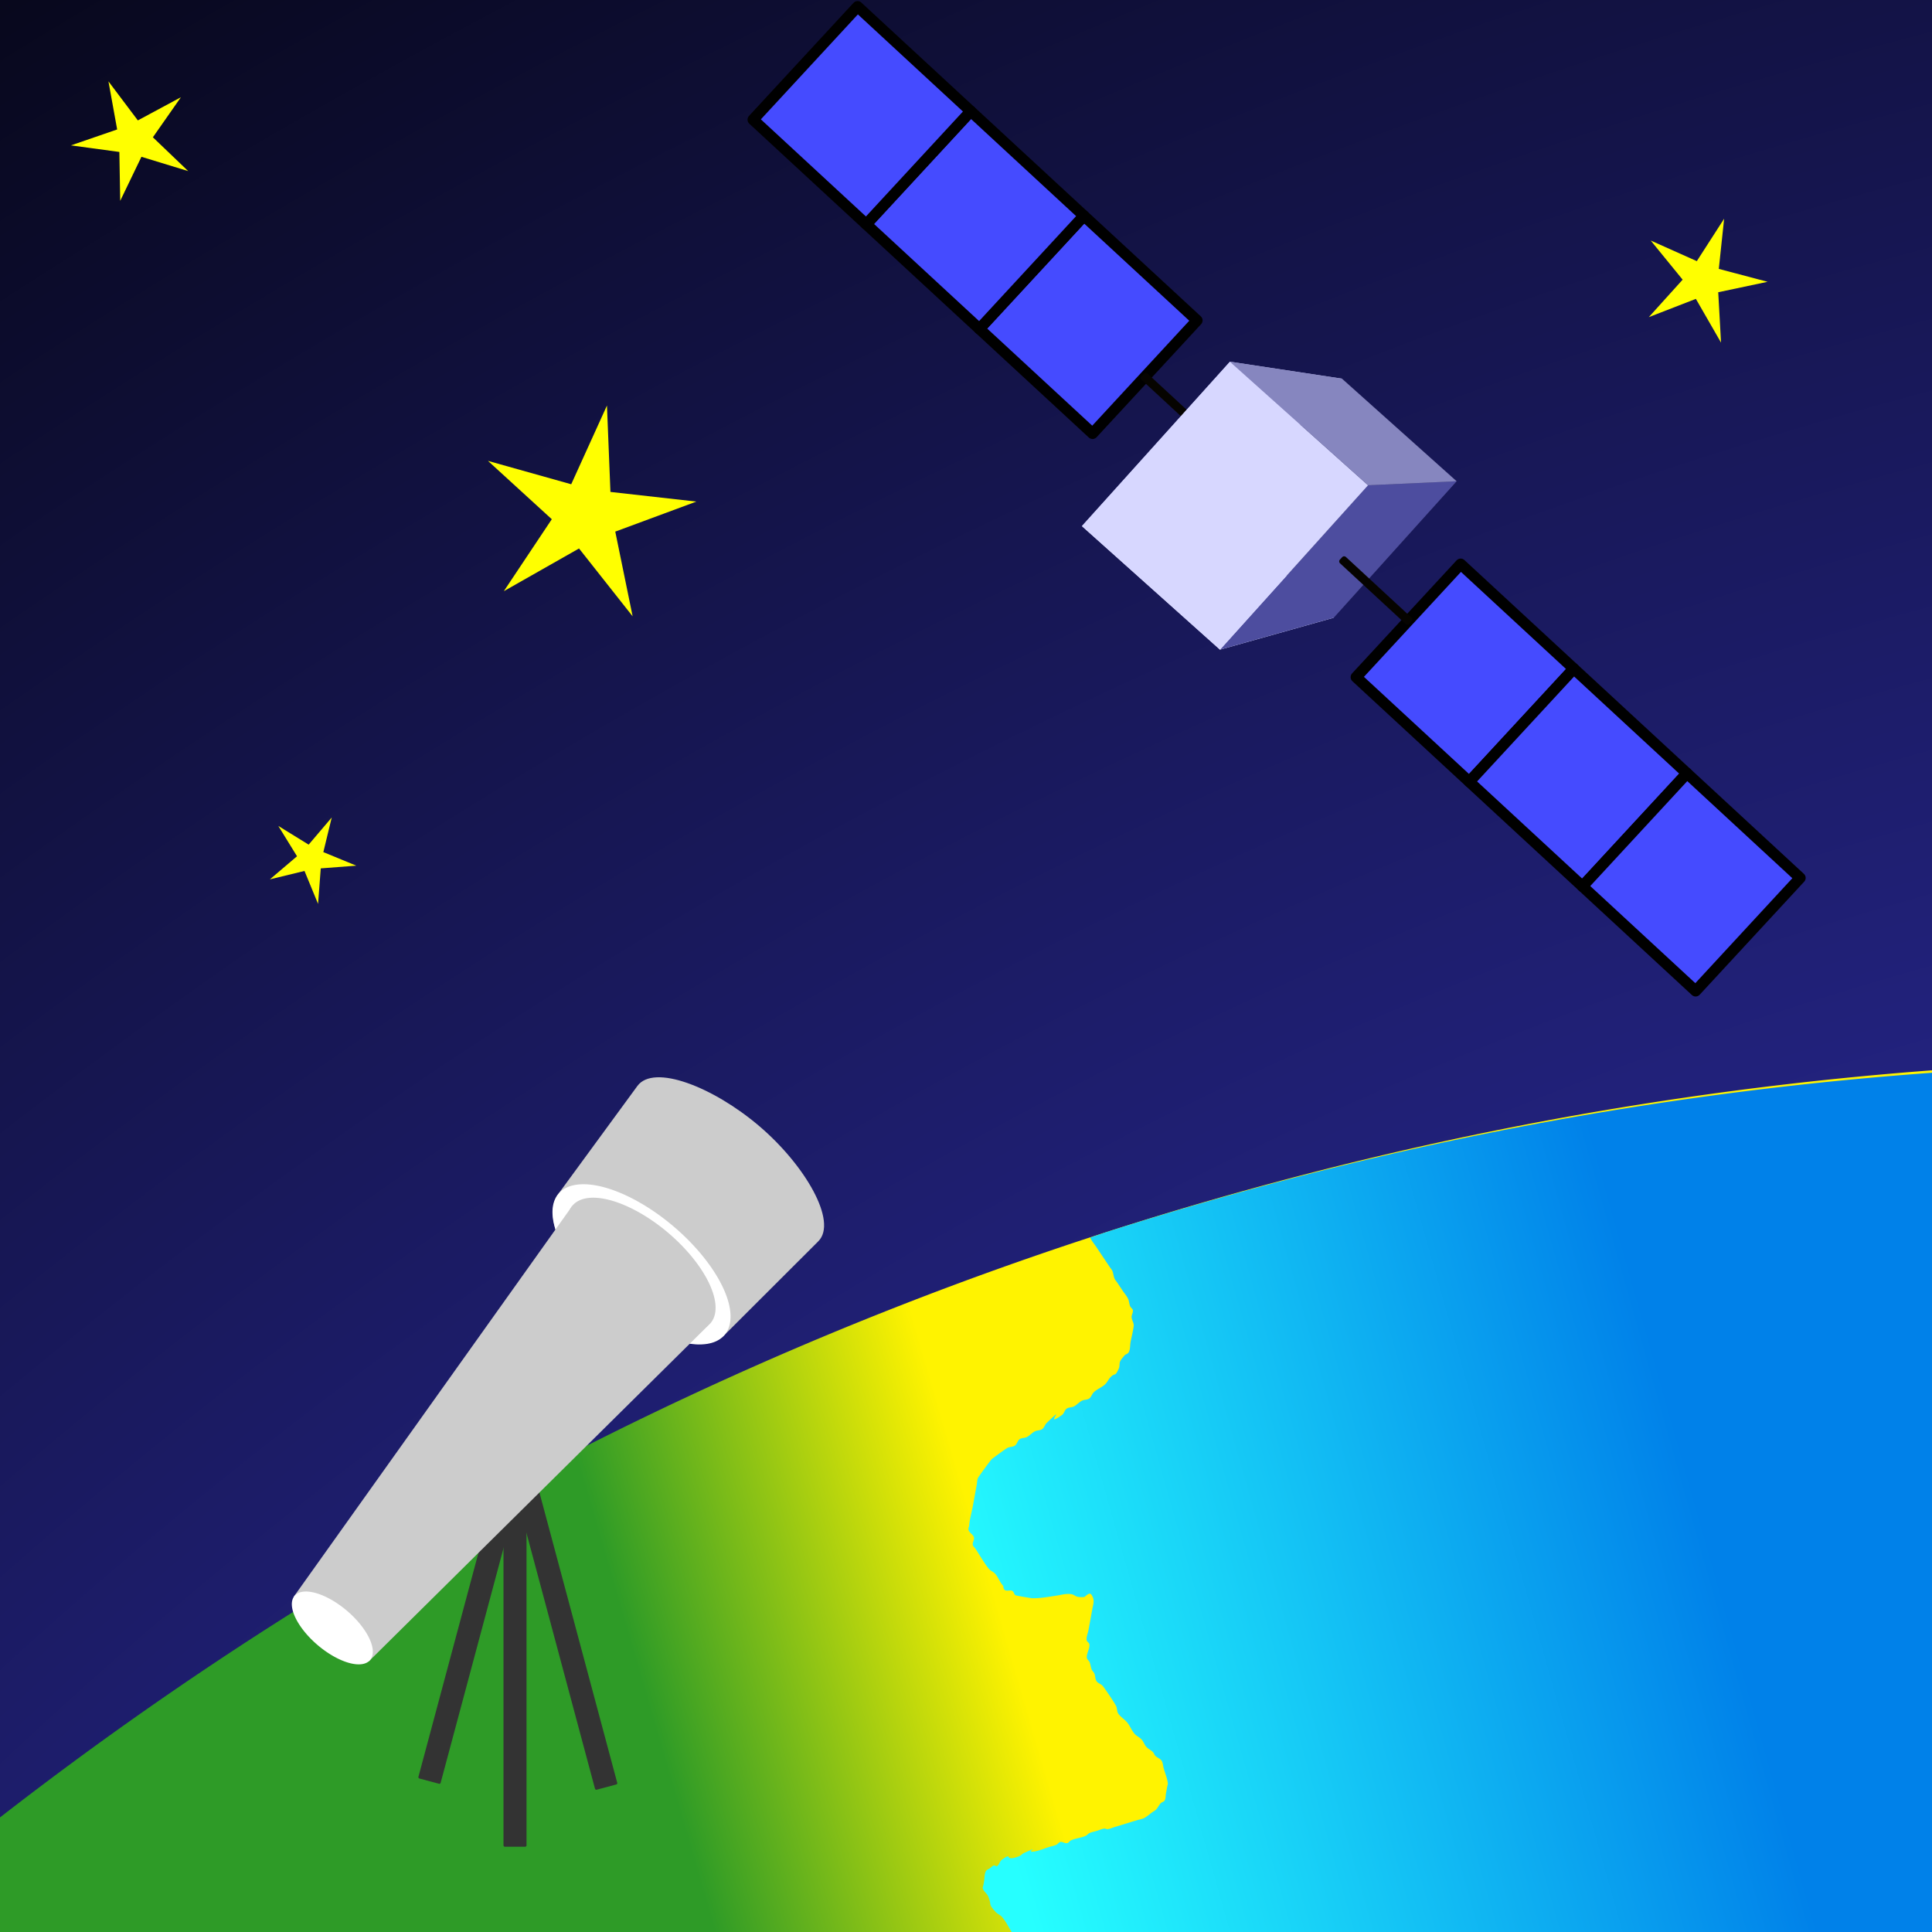<?xml version="1.0" encoding="UTF-8" standalone="no"?>
<!-- Created with Inkscape (http://www.inkscape.org/) -->

<svg
   xmlns:dc="http://purl.org/dc/elements/1.1/"
   xmlns:cc="http://creativecommons.org/ns#"
   xmlns:rdf="http://www.w3.org/1999/02/22-rdf-syntax-ns#"
   xmlns:svg="http://www.w3.org/2000/svg"
   xmlns="http://www.w3.org/2000/svg"
   xmlns:xlink="http://www.w3.org/1999/xlink"
   xmlns:sodipodi="http://sodipodi.sourceforge.net/DTD/sodipodi-0.dtd"
   xmlns:inkscape="http://www.inkscape.org/namespaces/inkscape"
   width="100mm"
   height="100mm"
   viewBox="0 0 100 100"
   version="1.1"
   id="svg8"
   sodipodi:docname="icon.svg"
   inkscape:version="0.92.4 (5da689c313, 2019-01-14)"
   inkscape:export-filename="/home/farom/PycharmProjects/pysattrack/icon.svg.png"
   inkscape:export-xdpi="96"
   inkscape:export-ydpi="96">
  <rect x="0" y="0" width="100" height="100" fill="#808080" stroke="none"/>
  <defs
     id="defs2">
    <linearGradient
       inkscape:collect="always"
       id="linearGradient4975">
      <stop
         style="stop-color:#2e9b27;stop-opacity:1"
         offset="0"
         id="stop4971" />
      <stop
         style="stop-color:#fff300;stop-opacity:1"
         offset="1"
         id="stop4973" />
    </linearGradient>
    <linearGradient
       inkscape:collect="always"
       id="linearGradient4967">
      <stop
         style="stop-color:#26ffff;stop-opacity:1"
         offset="0"
         id="stop4963" />
      <stop
         style="stop-color:#0081e9;stop-opacity:1"
         offset="1"
         id="stop4965" />
    </linearGradient>
    <linearGradient
       inkscape:collect="always"
       id="linearGradient4957">
      <stop
         style="stop-color:#4545ff;stop-opacity:1"
         offset="0"
         id="stop4953" />
      <stop
         style="stop-color:#000000;stop-opacity:1"
         offset="1"
         id="stop4955" />
    </linearGradient>
    <inkscape:perspective
       sodipodi:type="inkscape:persp3d"
       inkscape:vp_x="97.78273 : 76.103061 : 1"
       inkscape:vp_y="57.71397 : -51.639648 : 0"
       inkscape:vp_z="-16.540606 : -18.369799 : 0"
       inkscape:persp3d-origin="72.433652 : 64.503789 : 1"
       id="perspective22" />
    <radialGradient
       inkscape:collect="always"
       xlink:href="#linearGradient4957"
       id="radialGradient4961"
       cx="109.787"
       cy="180.921"
       fx="109.787"
       fy="180.921"
       r="62.65"
       gradientTransform="matrix(4.33,-2.551,1.961,3.328,-715.461,-140.273)"
       gradientUnits="userSpaceOnUse" />
    <linearGradient
       inkscape:collect="always"
       xlink:href="#linearGradient4967"
       id="linearGradient4969"
       x1="158.19"
       y1="323.102"
       x2="257.727"
       y2="272.885"
       gradientUnits="userSpaceOnUse"
       gradientTransform="matrix(0.343,0.062,-0.064,0.353,16.951,-34.371)" />
    <linearGradient
       inkscape:collect="always"
       xlink:href="#linearGradient4975"
       id="linearGradient4977"
       x1="31.966"
       y1="92.345"
       x2="44.596"
       y2="85.839"
       gradientUnits="userSpaceOnUse"
       gradientTransform="matrix(1.317,0,0,1.357,10.522,-36.851)" />
  </defs>
  <sodipodi:namedview
     id="base"
     pagecolor="#ffffff"
     bordercolor="#666666"
     borderopacity="1.0"
     inkscape:pageopacity="0.0"
     inkscape:pageshadow="2"
     inkscape:zoom="2"
     inkscape:cx="97.208038"
     inkscape:cy="255.95755"
     inkscape:document-units="mm"
     inkscape:current-layer="layer3"
     showgrid="false"
     showguides="false"
     inkscape:window-width="1920"
     inkscape:window-height="1011"
     inkscape:window-x="0"
     inkscape:window-y="0"
     inkscape:window-maximized="1"
     inkscape:snap-to-guides="false"
     inkscape:snap-grids="false"
     inkscape:snap-others="false"
     inkscape:snap-nodes="false" />
  <g
     inkscape:groupmode="layer"
     id="layer2"
     inkscape:label="Calque 2">
    <rect
       style="opacity:1;fill:url(#radialGradient4961);fill-opacity:1;stroke:none;stroke-width:1.665;stroke-linejoin:round;stroke-miterlimit:4;stroke-dasharray:none;stroke-dashoffset:14.271;stroke-opacity:0;paint-order:normal"
       id="rect853"
       width="125.299"
       height="123.409"
       x="-10.557"
       y="-10.503" />
    <path
       style="opacity:1;fill:url(#linearGradient4977);fill-opacity:1;stroke:none;stroke-width:4.195;stroke-linejoin:round;stroke-miterlimit:4;stroke-dasharray:none;stroke-dashoffset:14.271;stroke-opacity:0;paint-order:normal"
       id="path855"
       sodipodi:type="arc"
       sodipodi:cx="154.58734"
       sodipodi:cy="219.7079"
       sodipodi:rx="186.14093"
       sodipodi:ry="189.04924"
       sodipodi:start="1.3734013"
       sodipodi:end="0.79789821"
       sodipodi:open="true"
       d="M 191.092,405.086 A 186.141,189.049 0 0 1 -20.819,282.98 186.141,189.049 0 0 1 67.783,52.474 186.141,189.049 0 0 1 305.101,108.48 186.141,189.049 0 0 1 284.553,355.046"
       transform="rotate(10.316)" />
    <path
       style="fill:url(#linearGradient4969);fill-opacity:1;stroke:#000000;stroke-width:0;stroke-linecap:butt;stroke-linejoin:miter;stroke-miterlimit:4;stroke-dasharray:none;stroke-opacity:1"
       d="m 139.519,56.938 a 186.141,189.049 10.316 0 0 -82.229,6.826 186.141,189.049 10.316 0 0 -0.855,0.288 c 0.007,0.018 0.009,0.037 0.017,0.054 0.073,0.152 0.187,0.28 0.281,0.42 0.234,0.35 0.469,0.7 0.703,1.05 0.047,0.07 0.108,0.132 0.141,0.21 0.051,0.124 0.057,0.265 0.109,0.388 0.033,0.078 0.093,0.14 0.14,0.21 0.094,0.14 0.187,0.28 0.281,0.42 0.094,0.14 0.208,0.267 0.282,0.42 0.058,0.12 0.056,0.264 0.108,0.388 0.033,0.078 0.13,0.126 0.141,0.21 0.016,0.119 -0.072,0.236 -0.065,0.357 0.008,0.135 0.09,0.255 0.108,0.388 0.016,0.122 -0.136,0.746 -0.162,0.892 -0.032,0.178 -0.012,0.376 -0.097,0.535 -0.04,0.075 -0.137,0.098 -0.205,0.147 -0.079,0.108 -0.184,0.202 -0.238,0.325 -0.049,0.11 -0.016,0.246 -0.065,0.357 -0.22,0.495 -0.173,0.184 -0.444,0.472 -0.092,0.098 -0.147,0.227 -0.238,0.325 -0.174,0.185 -0.433,0.266 -0.616,0.441 -0.097,0.092 -0.13,0.248 -0.238,0.325 -0.108,0.077 -0.261,0.055 -0.379,0.116 -0.149,0.077 -0.262,0.216 -0.411,0.294 -0.118,0.061 -0.271,0.038 -0.379,0.116 -0.108,0.077 -0.129,0.248 -0.238,0.325 -1.051,0.751 0.377,-0.704 -0.79,0.409 -0.097,0.092 -0.129,0.248 -0.238,0.325 -0.108,0.077 -0.261,0.054 -0.379,0.115 -0.149,0.077 -0.262,0.217 -0.411,0.294 -0.118,0.061 -0.271,0.037 -0.379,0.115 -0.108,0.077 -0.129,0.248 -0.238,0.325 -0.108,0.077 -0.258,0.061 -0.379,0.116 -0.104,0.047 -0.807,0.572 -0.823,0.587 -0.064,0.061 -0.681,0.901 -0.714,0.976 -0.049,0.11 -0.043,0.238 -0.065,0.357 l -0.195,1.071 c -0.052,0.284 -0.198,0.827 -0.195,1.07 -0.163,0.304 0.221,0.383 0.249,0.598 0.016,0.119 -0.081,0.237 -0.065,0.357 0.011,0.084 0.093,0.14 0.14,0.21 0.161,0.24 0.518,0.844 0.703,1.05 0.089,0.099 0.225,0.143 0.314,0.242 0.168,0.187 0.244,0.452 0.422,0.629 0.016,0.409 0.339,0.159 0.487,0.273 0.066,0.051 0.074,0.159 0.14,0.21 0.04,0.031 0.849,0.158 0.866,0.158 0.448,0.004 0.84,-0.07 1.278,-0.137 0.184,-0.028 0.366,-0.079 0.551,-0.084 0.499,-0.012 0.262,0.201 0.866,0.158 0.057,-0.004 0.264,-0.287 0.379,-0.116 0.183,0.272 0.094,0.463 0.043,0.745 l -0.195,1.07 c -0.032,0.178 -0.121,0.356 -0.097,0.535 0.011,0.084 0.13,0.126 0.141,0.21 0.032,0.239 -0.162,0.474 -0.13,0.713 0.011,0.084 0.108,0.132 0.14,0.21 0.051,0.124 0.057,0.265 0.109,0.388 0.033,0.078 0.108,0.131 0.141,0.21 0.051,0.124 0.034,0.278 0.108,0.389 0.074,0.111 0.225,0.142 0.314,0.241 0.112,0.124 0.63,0.897 0.703,1.05 0.058,0.12 0.034,0.278 0.109,0.388 0.12,0.178 0.316,0.288 0.455,0.452 0.163,0.192 0.244,0.452 0.422,0.629 0.094,0.093 0.22,0.148 0.314,0.242 0.119,0.118 0.162,0.302 0.281,0.42 0.094,0.093 0.22,0.148 0.314,0.242 0.059,0.059 0.082,0.151 0.141,0.21 0.094,0.093 0.24,0.131 0.314,0.242 0.074,0.111 0.072,0.259 0.109,0.388 0.072,0.259 0.181,0.51 0.216,0.777 0.008,0.06 -0.022,0.119 -0.032,0.178 l -0.065,0.357 c -0.022,0.119 -0.008,0.251 -0.065,0.357 -0.04,0.075 -0.148,0.085 -0.206,0.146 -0.092,0.098 -0.146,0.228 -0.238,0.325 -0.058,0.062 -0.137,0.098 -0.206,0.147 -0.137,0.098 -0.262,0.216 -0.411,0.294 -0.118,0.061 -0.252,0.077 -0.379,0.116 -0.126,0.038 -0.253,0.076 -0.379,0.115 -0.253,0.077 -0.505,0.154 -0.757,0.231 -0.126,0.038 -0.249,0.096 -0.379,0.116 -0.058,0.009 -0.115,-0.04 -0.173,-0.032 -0.13,0.02 -0.252,0.077 -0.379,0.116 -0.126,0.038 -0.258,0.061 -0.379,0.115 -0.076,0.034 -0.13,0.113 -0.206,0.147 -0.242,0.108 -0.516,0.122 -0.757,0.231 -0.076,0.034 -0.124,0.135 -0.206,0.147 -0.116,0.018 -0.23,-0.081 -0.346,-0.063 -0.082,0.013 -0.129,0.112 -0.206,0.146 -0.121,0.054 -0.252,0.077 -0.379,0.116 -0.253,0.077 -0.497,0.191 -0.757,0.231 -0.548,0.083 0.432,-0.357 -0.552,0.084 -0.076,0.034 -0.129,0.112 -0.206,0.146 -0.121,0.054 -0.249,0.096 -0.379,0.116 -0.34,0.052 -0.033,-0.288 -0.552,0.083 -0.108,0.077 -0.129,0.248 -0.238,0.326 -0.048,0.035 -0.117,-0.049 -0.173,-0.032 -0.08,0.024 -0.137,0.098 -0.205,0.147 -0.069,0.049 -0.166,0.072 -0.206,0.147 -0.086,0.159 -0.065,0.357 -0.097,0.535 l -0.032,0.178 c -0.011,0.059 -0.049,0.121 -0.033,0.179 0.046,0.164 0.216,0.263 0.281,0.42 0.212,0.51 -0.039,0.331 0.39,0.808 0.089,0.099 0.225,0.143 0.314,0.242 0.278,0.309 0.426,0.741 0.703,1.05 0.089,0.099 0.22,0.148 0.314,0.242 0.178,0.177 0.254,0.442 0.422,0.629 0.089,0.099 0.22,0.148 0.314,0.242 0.059,0.059 0.081,0.151 0.141,0.21 0.094,0.093 0.209,0.161 0.314,0.241 0.105,0.081 0.194,0.187 0.314,0.242 0.107,0.049 0.24,0.014 0.347,0.063 0.119,0.055 0.194,0.186 0.314,0.241 0.107,0.049 0.239,0.014 0.346,0.063 0.119,0.055 0.199,0.177 0.314,0.242 0.051,0.029 0.122,0.003 0.173,0.032 0.115,0.064 0.19,0.197 0.314,0.242 0.221,0.081 0.469,0.055 0.692,0.126 0.231,0.073 0.433,0.221 0.661,0.304 0.559,0.204 0.171,-0.122 0.866,0.158 0.122,0.049 0.199,0.177 0.314,0.242 0.051,0.029 0.12,0.007 0.173,0.032 0.169,0.078 0.314,0.203 0.487,0.272 0.109,0.044 0.248,-5.5e-4 0.347,0.063 0.179,0.115 0.275,0.337 0.454,0.452 0.099,0.064 0.238,0.019 0.347,0.063 0.553,0.223 0.374,0.24 0.801,0.514 0.157,0.101 0.33,0.172 0.487,0.272 0.967,0.621 -0.132,-0.077 0.455,0.452 0.196,0.177 0.406,0.34 0.628,0.483 0.05,0.032 0.115,0.021 0.173,0.032 0.105,0.08 0.22,0.148 0.314,0.241 0.059,0.059 0.068,0.17 0.141,0.21 0.103,0.058 0.244,0.005 0.346,0.063 0.073,0.041 0.081,0.151 0.141,0.21 0.028,0.028 0.618,0.469 0.627,0.483 0.074,0.111 0.034,0.278 0.109,0.388 0.074,0.111 0.24,0.131 0.314,0.242 0.074,0.111 0.034,0.278 0.109,0.388 0.074,0.111 0.24,0.13 0.314,0.241 0.009,0.013 0.201,0.74 0.216,0.777 0.152,0.365 0.217,0.058 0.249,0.598 0.007,0.12 -0.081,0.237 -0.065,0.357 0.011,0.084 0.118,0.128 0.141,0.21 0.032,0.116 -0.097,0.242 -0.065,0.357 0.023,0.082 0.129,0.125 0.14,0.209 0.032,0.239 -0.144,0.473 -0.13,0.714 0.008,0.135 0.101,0.254 0.109,0.388 0.007,0.12 -0.081,0.237 -0.065,0.357 0.011,0.085 0.108,0.132 0.141,0.21 0.051,0.124 0.056,0.264 0.108,0.388 0.033,0.078 0.118,0.128 0.141,0.21 0.016,0.058 -0.041,0.119 -0.033,0.179 0.043,0.322 0.174,0.569 0.39,0.808 0.089,0.099 0.24,0.131 0.314,0.242 0.719,1.073 -0.681,-0.381 0.39,0.808 0.089,0.099 0.22,0.148 0.314,0.242 0.059,0.059 0.081,0.151 0.14,0.21 0.094,0.093 0.21,0.161 0.314,0.241 0.314,0.241 0.627,0.483 0.941,0.724 0.209,0.161 0.419,0.322 0.628,0.483 0.105,0.081 0.194,0.187 0.314,0.242 0.107,0.049 0.247,-5.9e-4 0.346,0.063 0.179,0.115 0.296,0.308 0.455,0.451 0.36,0.325 0.342,0.22 0.801,0.514 0.111,0.071 0.199,0.177 0.314,0.242 0.212,0.119 0.443,0.195 0.66,0.304 0.166,0.084 0.325,0.182 0.487,0.273 0.162,0.091 0.33,0.173 0.487,0.273 0.111,0.071 0.19,0.196 0.314,0.241 0.221,0.081 0.482,0.023 0.693,0.126 0.402,0.196 0.717,0.549 1.115,0.756 0.313,0.163 0.708,0.068 1.039,0.189 0.174,0.064 0.31,0.217 0.487,0.273 0.447,0.142 0.924,0.168 1.385,0.252 0.173,0.032 0.353,0.038 0.52,0.095 0.229,0.078 0.431,0.226 0.66,0.304 0.167,0.056 0.346,0.063 0.52,0.095 l 1.212,0.221 c 0.75,0.137 1.494,0.316 2.251,0.41 0.469,0.058 0.948,0.016 1.418,0.074 0.582,0.072 1.154,0.21 1.732,0.315 l 5.021,0.914 1.558,0.284 c 0.577,0.105 1.145,0.285 1.732,0.315 0.371,0.019 0.733,-0.172 1.104,-0.168 0.352,0.004 0.693,0.126 1.039,0.189 l 1.212,0.221 0.692,0.126 c 0.058,0.01 0.115,0.034 0.173,0.032 0.242,-0.006 0.483,-0.054 0.725,-0.052 0.397,0.004 0.415,0.178 0.866,0.158 0.371,-0.017 0.734,-0.133 1.104,-0.167 0.268,-0.025 1.776,-0.029 1.969,-0.011 0.351,0.033 0.687,0.186 1.039,0.189 0.371,0.004 0.733,-0.141 1.104,-0.167 0.357,-0.026 0.714,0.008 1.071,0.011 0.357,0.004 0.716,-0.023 1.072,0.011 0.351,0.033 0.686,0.181 1.039,0.189 0.427,0.01 0.85,-0.126 1.278,-0.136 0.176,-0.004 0.343,0.093 0.519,0.094 0.186,10e-4 0.367,-0.09 0.552,-0.084 0.235,0.008 0.458,0.118 0.693,0.126 0.186,0.006 0.366,-0.085 0.551,-0.084 0.176,0.002 0.343,0.093 0.52,0.095 0.186,0.001 0.366,-0.08 0.552,-0.084 0.117,-0.003 0.231,0.042 0.346,0.063 0.184,-0.028 0.367,-0.071 0.552,-0.084 0.059,-0.005 0.116,0.021 0.173,0.032 l 0.519,0.094 c 0.115,0.021 0.23,0.072 0.347,0.063 0.131,-0.009 0.248,-0.095 0.379,-0.115 0.058,-0.009 0.114,0.034 0.173,0.032 0.242,-0.006 0.483,-0.047 0.726,-0.052 0.059,-0.002 0.115,0.04 0.173,0.032 0.13,-0.02 0.249,-0.095 0.379,-0.115 0.058,-0.009 0.115,0.04 0.173,0.032 0.26,-0.04 0.5,-0.176 0.758,-0.231 0.182,-0.039 0.369,-0.044 0.551,-0.084 0.129,-0.028 0.258,-0.061 0.379,-0.116 0.076,-0.034 0.124,-0.134 0.206,-0.146 0.116,-0.018 0.23,0.081 0.346,0.063 0.082,-0.012 0.13,-0.113 0.206,-0.147 0.121,-0.054 0.249,-0.096 0.379,-0.116 0.058,-0.009 0.115,0.041 0.173,0.032 0.13,-0.02 0.252,-0.076 0.379,-0.115 0.126,-0.038 0.258,-0.061 0.379,-0.116 0.076,-0.034 0.124,-0.134 0.206,-0.146 0.116,-0.018 0.23,0.081 0.346,0.063 0.082,-0.012 0.129,-0.113 0.205,-0.147 0.121,-0.054 0.253,-0.077 0.379,-0.116 0.137,-0.098 0.262,-0.216 0.411,-0.294 0.118,-0.061 0.261,-0.054 0.379,-0.115 0.149,-0.077 0.274,-0.196 0.411,-0.294 0.274,-0.196 0.549,-0.391 0.823,-0.587 0.235,-0.168 0.826,-0.542 1.028,-0.734 0.386,-0.368 0.125,-0.421 0.509,-0.829 0.386,-0.368 0.578,-0.547 0.677,-0.638 -0.063,0.048 -0.087,0.041 0.21,-0.307 0.14,-0.164 0.326,-0.289 0.443,-0.472 0.135,-0.208 0.174,-0.471 0.303,-0.682 0.045,-0.072 0.161,-0.074 0.206,-0.146 0.26,-0.423 0.346,-0.941 0.606,-1.364 0.044,-0.072 0.174,-0.068 0.205,-0.147 0.11,-0.281 0.053,-0.611 0.162,-0.892 0.09,-0.232 0.195,-0.458 0.303,-0.682 0.083,-0.172 0.211,-0.322 0.271,-0.504 0.075,-0.23 0.054,-0.484 0.13,-0.713 0.06,-0.181 0.206,-0.324 0.27,-0.504 0.061,-0.171 0.065,-0.357 0.098,-0.535 l 0.098,-0.535 0.26,-1.427 0.422,-2.319 c 0.054,-0.297 0.141,-0.591 0.162,-0.892 0.018,-0.248 -0.061,-0.497 -0.043,-0.745 0.022,-0.301 0.137,-0.591 0.162,-0.892 0.026,-0.307 -0.013,-0.616 -0.011,-0.924 0.002,-0.367 0.07,-0.738 0.021,-1.102 -0.029,-0.215 -0.22,-0.383 -0.249,-0.598 -0.024,-0.179 0.084,-0.355 0.098,-0.535 0.328,-0.573 -0.087,-1.112 -0.054,-1.668 0.018,-0.302 0.108,-0.595 0.162,-0.892 l 0.195,-1.071 0.098,-0.535 c 0.033,-0.178 0.099,-0.354 0.097,-0.535 -0.002,-0.135 -0.107,-0.254 -0.108,-0.389 -0.002,-0.181 0.065,-0.356 0.097,-0.535 l 0.162,-0.892 c 0.065,-0.357 0.169,-0.709 0.195,-1.071 0.014,-0.191 -0.079,-0.376 -0.075,-0.567 0.003,-0.181 0.065,-0.357 0.098,-0.535 l 0.357,-1.962 0.26,-1.427 c 0.043,-0.238 0.054,-0.484 0.13,-0.713 0.06,-0.181 0.206,-0.324 0.27,-0.504 0.121,-0.342 0.082,-0.726 0.195,-1.071 0.078,-0.237 0.22,-0.447 0.303,-0.682 0.04,-0.114 0.043,-0.238 0.065,-0.357 l 0.098,-0.535 0.195,-1.071 c 0.054,-0.297 0.073,-0.603 0.162,-0.892 0.057,-0.182 0.211,-0.322 0.271,-0.504 0.187,-0.568 0.155,-1.21 0.325,-1.784 0.104,-0.352 0.263,-0.686 0.367,-1.039 0.17,-0.576 0.154,-1.208 0.325,-1.784 0.593,-2.005 0.2,-0.117 0.531,-1.931 l 1.007,-5.53 0.26,-1.427 c 0.054,-0.297 0.058,-0.609 0.162,-0.892 0.133,-0.358 0.418,-0.646 0.541,-1.008 0.136,-0.4 0.152,-0.832 0.227,-1.249 l 0.13,-0.713 0.649,-3.568 0.682,-3.747 0.13,-0.713 c 0.033,-0.178 0.1,-0.354 0.098,-0.535 -0.002,-0.135 -0.083,-0.256 -0.108,-0.388 -0.072,-0.374 -0.079,-0.76 -0.151,-1.134 -0.05,-0.26 -0.16,-0.504 -0.213,-0.763 z m -12.195,63.473 c 0.039,-0.036 0.043,-0.043 -0.06,0.051 0.02,-0.015 0.043,-0.035 0.06,-0.051 z"
       id="path859"
       inkscape:connector-curvature="0" />
  </g>
  <g
     inkscape:groupmode="layer"
     id="layer4"
     inkscape:label="Calque 4">
    <rect
       style="opacity:1;fill:#333333;fill-opacity:1;stroke:none;stroke-width:0.207;stroke-linejoin:round;stroke-miterlimit:4;stroke-dasharray:none;stroke-dashoffset:14.271;stroke-opacity:1;paint-order:normal"
       id="rect4900"
       width="1.191"
       height="17.727"
       x="26.061"
       y="77.859"
       ry="0.066" />
    <rect
       style="opacity:1;fill:#333333;fill-opacity:1;stroke:none;stroke-width:0.207;stroke-linejoin:round;stroke-miterlimit:4;stroke-dasharray:none;stroke-dashoffset:14.271;stroke-opacity:1;paint-order:normal"
       id="rect4900-8"
       width="1.191"
       height="17.727"
       x="44.723"
       y="65.573"
       ry="0.066"
       transform="rotate(15)" />
    <rect
       style="opacity:1;fill:#333333;fill-opacity:1;stroke:none;stroke-width:0.207;stroke-linejoin:round;stroke-miterlimit:4;stroke-dasharray:none;stroke-dashoffset:14.271;stroke-opacity:1;paint-order:normal"
       id="rect4900-7"
       width="1.191"
       height="17.727"
       x="5.785"
       y="79.745"
       ry="0.066"
       transform="rotate(-15)" />
    <g
       id="g1074"
       transform="matrix(0.773,-0.909,0.909,0.773,-30.656,52.802)">
      <path
         style="opacity:1;fill:#cccccc;fill-opacity:1;stroke:none;stroke-width:0.207;stroke-linejoin:round;stroke-miterlimit:4;stroke-dasharray:none;stroke-dashoffset:14.271;stroke-opacity:1;paint-order:normal"
         d="m -47.632,24.422 c 2.619,0 4.64,0.972 4.727,2.172 l 0.421,5.783 c 0.087,1.2 -2.529,2.101 -5.148,2.101 -2.619,0 -5.293,-0.949 -5.195,-2.148 l 0.468,-5.736 c 0.098,-1.199 2.108,-2.172 4.727,-2.172 z"
         id="rect1070"
         inkscape:connector-curvature="0"
         sodipodi:nodetypes="sssssss"
         transform="rotate(-90)" />
      <path
         style="opacity:1;fill:#ffffff;fill-opacity:1;stroke:none;stroke-width:0.129;stroke-linejoin:round;stroke-miterlimit:4;stroke-dasharray:none;stroke-dashoffset:14.271;stroke-opacity:1;paint-order:normal"
         d="m 28.754,47.633 a 2.153,4.728 0 0 1 -2.153,4.728 2.153,4.728 0 0 1 -2.153,-4.728 2.153,4.728 0 0 1 2.153,-4.728 2.153,4.728 0 0 1 2.153,4.728 z"
         id="path1032-7"
         inkscape:connector-curvature="0" />
      <path
         style="opacity:1;fill:#cccccc;fill-opacity:1;stroke:none;stroke-width:0.108;stroke-linejoin:round;stroke-miterlimit:4;stroke-dasharray:none;stroke-dashoffset:14.271;stroke-opacity:1;paint-order:normal"
         d="m 28.392,47.633 a 1.791,3.933 0 0 1 -1.791,3.933 1.791,3.933 0 0 1 -1.791,-3.933 1.791,3.933 0 0 1 1.791,-3.933 1.791,3.933 0 0 1 1.791,3.933 z"
         id="path1032-7-61"
         inkscape:connector-curvature="0" />
      <path
         style="opacity:1;fill:#cccccc;fill-opacity:1;stroke:none;stroke-width:0.207;stroke-linejoin:round;stroke-miterlimit:4;stroke-dasharray:none;stroke-dashoffset:14.271;stroke-opacity:1;paint-order:normal"
         d="M 5.837,45.482 26.576,43.704 26.475,51.556 5.821,49.778 Z"
         id="rect4897"
         inkscape:connector-curvature="0"
         sodipodi:nodetypes="ccccc" />
      <path
         style="opacity:1;fill:#ffffff;fill-opacity:1;stroke:none;stroke-width:0.059;stroke-linejoin:round;stroke-miterlimit:4;stroke-dasharray:none;stroke-dashoffset:14.271;stroke-opacity:1;paint-order:normal"
         d="m 6.876,47.633 a 0.979,2.15 0 0 1 -0.979,2.15 0.979,2.15 0 0 1 -0.979,-2.15 0.979,2.15 0 0 1 0.979,-2.15 0.979,2.15 0 0 1 0.979,2.15 z"
         id="path1032-7-6"
         inkscape:connector-curvature="0" />
    </g>
    <path
       sodipodi:type="star"
       style="opacity:1;fill:#ffff00;fill-opacity:1;stroke:none;stroke-width:0.207;stroke-linejoin:round;stroke-miterlimit:4;stroke-dasharray:none;stroke-dashoffset:14.271;stroke-opacity:1;paint-order:normal"
       id="path4925"
       sodipodi:sides="5"
       sodipodi:cx="6.9222808"
       sodipodi:cy="7.2040205"
       sodipodi:r1="3.2673631"
       sodipodi:r2="0.99521261"
       sodipodi:arg1="-1.9832068"
       sodipodi:arg2="-1.3548882"
       inkscape:flatsided="false"
       inkscape:rounded="0"
       inkscape:randomized="0"
       d="M 5.613,4.211 7.135,6.232 9.364,5.033 7.913,7.106 9.741,8.856 7.321,8.116 6.222,10.396 6.178,7.865 3.671,7.525 6.064,6.701 Z"
       inkscape:transform-center-x="0.21630641"
       inkscape:transform-center-y="0.099041719" />
    <path
       sodipodi:type="star"
       style="opacity:1;fill:#ffff00;fill-opacity:1;stroke:none;stroke-width:0.207;stroke-linejoin:round;stroke-miterlimit:4;stroke-dasharray:none;stroke-dashoffset:14.271;stroke-opacity:1;paint-order:normal"
       id="path4929"
       sodipodi:sides="5"
       sodipodi:cx="16.089626"
       sodipodi:cy="44.434666"
       sodipodi:r1="2.3812499"
       sodipodi:r2="0.72530967"
       sodipodi:arg1="-2.3561945"
       sodipodi:arg2="-1.727876"
       inkscape:flatsided="false"
       inkscape:rounded="0"
       inkscape:randomized="0"
       d="m 14.406,42.751 1.57,0.967 1.195,-1.405 -0.435,1.792 1.706,0.702 -1.839,0.14 -0.14,1.839 -0.702,-1.706 -1.792,0.435 1.405,-1.195 z"
       inkscape:transform-center-x="-0.11511158"
       inkscape:transform-center-y="0.11511123" />
    <path
       sodipodi:type="star"
       style="opacity:1;fill:#ffff00;fill-opacity:1;stroke:none;stroke-width:0.207;stroke-linejoin:round;stroke-miterlimit:4;stroke-dasharray:none;stroke-dashoffset:14.271;stroke-opacity:1;paint-order:normal"
       id="path4934"
       sodipodi:sides="5"
       sodipodi:cx="30.308365"
       sodipodi:cy="26.661242"
       sodipodi:r1="5.7785873"
       sodipodi:r2="1.7601115"
       sodipodi:arg1="-2.6344941"
       sodipodi:arg2="-2.0061756"
       inkscape:flatsided="false"
       inkscape:rounded="0"
       inkscape:randomized="0"
       d="m 25.257,23.855 4.309,1.21 1.85,-4.075 0.18,4.472 4.448,0.5 -4.198,1.554 0.899,4.385 -2.775,-3.512 -3.892,2.21 2.483,-3.724 z"
       inkscape:transform-center-x="-0.34239411"
       inkscape:transform-center-y="-0.21593098" />
    <path
       sodipodi:type="star"
       style="opacity:1;fill:#ffff00;fill-opacity:1;stroke:none;stroke-width:0.207;stroke-linejoin:round;stroke-miterlimit:4;stroke-dasharray:none;stroke-dashoffset:14.271;stroke-opacity:1;paint-order:normal"
       id="path4936"
       sodipodi:sides="5"
       sodipodi:cx="88.118767"
       sodipodi:cy="14.500478"
       sodipodi:r1="3.3727889"
       sodipodi:r2="1.0273246"
       sodipodi:arg1="-1.2315037"
       sodipodi:arg2="-0.60318518"
       inkscape:flatsided="false"
       inkscape:rounded="0"
       inkscape:randomized="0"
       d="m 89.241,11.32 -0.276,2.598 2.526,0.668 -2.556,0.54 0.146,2.608 -1.303,-2.264 -2.436,0.945 1.751,-1.939 -1.651,-2.025 2.385,1.066 z"
       inkscape:transform-center-x="-0.29705935"
       inkscape:transform-center-y="0.02619227" />
  </g>
  <g
     inkscape:groupmode="layer"
     id="layer3"
     inkscape:label="Calque 3">
    <g
       id="g1027"
       transform="matrix(-0.88,0.952,-0.952,-0.88,132.643,19.056)">
      <g
         transform="rotate(-180,38.73,32.795)"
         id="g981-3">
        <path
           style="opacity:1;fill:#454bff;fill-opacity:1;stroke:#000000;stroke-width:0.441;stroke-linejoin:round;stroke-miterlimit:4;stroke-dasharray:none;stroke-dashoffset:14.271;stroke-opacity:1;paint-order:normal"
           d="m 35.704,18.106 h 6.147 v 6.153 h -6.147 z"
           id="rect68-56"
           inkscape:connector-curvature="0" />
        <path
           style="opacity:1;fill:#454bff;fill-opacity:1;stroke:#000000;stroke-width:0.441;stroke-linejoin:round;stroke-miterlimit:4;stroke-dasharray:none;stroke-dashoffset:14.271;stroke-opacity:1;paint-order:normal"
           d="m 35.704,11.954 h 6.147 v 6.153 h -6.147 z"
           id="rect68-6-2"
           inkscape:connector-curvature="0" />
        <path
           style="opacity:1;fill:#454bff;fill-opacity:1;stroke:#000000;stroke-width:0.441;stroke-linejoin:round;stroke-miterlimit:4;stroke-dasharray:none;stroke-dashoffset:14.271;stroke-opacity:1;paint-order:normal"
           d="m 35.704,5.801 h 6.147 v 6.153 h -6.147 z"
           id="rect68-7-9"
           inkscape:connector-curvature="0" />
        <path
           style="opacity:1;fill:#0000ff;fill-opacity:1;stroke:#060400;stroke-width:0.207;stroke-linejoin:round;stroke-miterlimit:4;stroke-dasharray:none;stroke-dashoffset:14.271;stroke-opacity:1;paint-order:normal"
           d="m 38.709,24.248 h 0.137 v 3.569 H 38.709 Z"
           id="rect68-5-1"
           inkscape:connector-curvature="0" />
      </g>
      <g
         inkscape:corner7="0.35081044 : -0.35995264 : 0.62597599 : 1"
         inkscape:corner0="0.6272152 : -0.19257366 : 0 : 1"
         inkscape:perspectiveID="#perspective22"
         style="opacity:1;fill:#ffff00;fill-opacity:1;stroke:#000000;stroke-width:6.293;stroke-linejoin:round;stroke-miterlimit:4;stroke-dasharray:none;stroke-dashoffset:14.271;stroke-opacity:0;paint-order:normal"
         id="g52"
         sodipodi:type="inkscape:box3d">
        <path
           points="33.39,35.505 40.722,35.409 40.623,29.267 33.291,29.363 "
           d="m 33.291,29.363 0.099,6.142 7.332,-0.095 -0.099,-6.142 z"
           inkscape:box3dsidetype="6"
           style="fill:#353564;fill-rule:evenodd;stroke:none;stroke-width:3.534;stroke-linejoin:round"
           id="path54"
           sodipodi:type="inkscape:box3dside" />
        <path
           points="35.928,39.249 44.76,39.134 40.722,35.409 33.39,35.505 "
           d="m 33.39,35.505 2.538,3.744 8.832,-0.115 -4.038,-3.725 z"
           inkscape:box3dsidetype="13"
           style="fill:#afafde;fill-rule:evenodd;stroke:none;stroke-width:3.534;stroke-linejoin:round"
           id="path62"
           sodipodi:type="inkscape:box3dside" />
        <path
           points="44.641,31.735 44.76,39.134 40.722,35.409 40.623,29.267 "
           d="m 40.623,29.267 4.018,2.468 0.12,7.398 -4.038,-3.725 z"
           inkscape:box3dsidetype="11"
           style="fill:#e9e9ff;fill-rule:evenodd;stroke:none;stroke-width:3.534;stroke-linejoin:round"
           id="path64"
           sodipodi:type="inkscape:box3dside" />
        <path
           points="35.808,31.85 44.641,31.735 40.623,29.267 33.291,29.363 "
           d="m 33.291,29.363 2.518,2.488 8.832,-0.115 -4.018,-2.468 z"
           inkscape:box3dsidetype="5"
           style="fill:#4d4d9f;fill-rule:evenodd;stroke:none;stroke-width:3.534;stroke-linejoin:round"
           id="path56"
           sodipodi:type="inkscape:box3dside" />
        <path
           points="35.928,39.249 44.76,39.134 44.641,31.735 35.808,31.85 "
           d="m 35.808,31.85 0.12,7.398 8.832,-0.115 -0.12,-7.398 z"
           inkscape:box3dsidetype="14"
           style="fill:#d7d7ff;fill-rule:evenodd;stroke:none;stroke-width:3.534;stroke-linejoin:round"
           id="path60"
           sodipodi:type="inkscape:box3dside" />
        <path
           points="35.808,31.85 35.928,39.249 33.39,35.505 33.291,29.363 "
           d="m 33.291,29.363 2.518,2.488 0.12,7.398 -2.538,-3.744 z"
           inkscape:box3dsidetype="3"
           style="fill:#8686bf;fill-rule:evenodd;stroke:none;stroke-width:3.534;stroke-linejoin:round"
           id="path58"
           sodipodi:type="inkscape:box3dside" />
      </g>
      <g
         transform="translate(-0.094,2.74)"
         id="g981">
        <path
           style="opacity:1;fill:#454bff;fill-opacity:1;stroke:#000000;stroke-width:0.441;stroke-linejoin:round;stroke-miterlimit:4;stroke-dasharray:none;stroke-dashoffset:14.271;stroke-opacity:1;paint-order:normal"
           d="m 35.704,18.106 h 6.147 v 6.153 h -6.147 z"
           id="rect68"
           inkscape:connector-curvature="0" />
        <path
           style="opacity:1;fill:#454bff;fill-opacity:1;stroke:#000000;stroke-width:0.441;stroke-linejoin:round;stroke-miterlimit:4;stroke-dasharray:none;stroke-dashoffset:14.271;stroke-opacity:1;paint-order:normal"
           d="m 35.704,11.954 h 6.147 v 6.153 h -6.147 z"
           id="rect68-6"
           inkscape:connector-curvature="0" />
        <path
           style="opacity:1;fill:#454bff;fill-opacity:1;stroke:#000000;stroke-width:0.441;stroke-linejoin:round;stroke-miterlimit:4;stroke-dasharray:none;stroke-dashoffset:14.271;stroke-opacity:1;paint-order:normal"
           d="m 35.704,5.801 h 6.147 v 6.153 h -6.147 z"
           id="rect68-7"
           inkscape:connector-curvature="0" />
        <path
           style="opacity:1;fill:#0000ff;fill-opacity:1;stroke:#060400;stroke-width:0.207;stroke-linejoin:round;stroke-miterlimit:4;stroke-dasharray:none;stroke-dashoffset:14.271;stroke-opacity:1;paint-order:normal"
           d="m 38.709,24.248 h 0.137 v 3.569 H 38.709 Z"
           id="rect68-5"
           inkscape:connector-curvature="0" />
      </g>
    </g>
  </g>
  <g
     inkscape:label="Calque 1"
     inkscape:groupmode="layer"
     id="layer1"
     transform="translate(0,-197)"
     style="display:inline">
    <path
       style="opacity:1;fill:#000000;fill-opacity:1;stroke:none;stroke-width:1.681;stroke-linejoin:round;stroke-miterlimit:4;stroke-dasharray:none;stroke-dashoffset:14.271;stroke-opacity:0;paint-order:normal"
       d="M -37.647,153.593 V 338.786 H 134.691 V 153.593 Z m 37.306,43.032 H 101.113 V 297.795 H -0.341 Z"
       id="rect18"
       inkscape:connector-curvature="0" />
  </g>
</svg>
